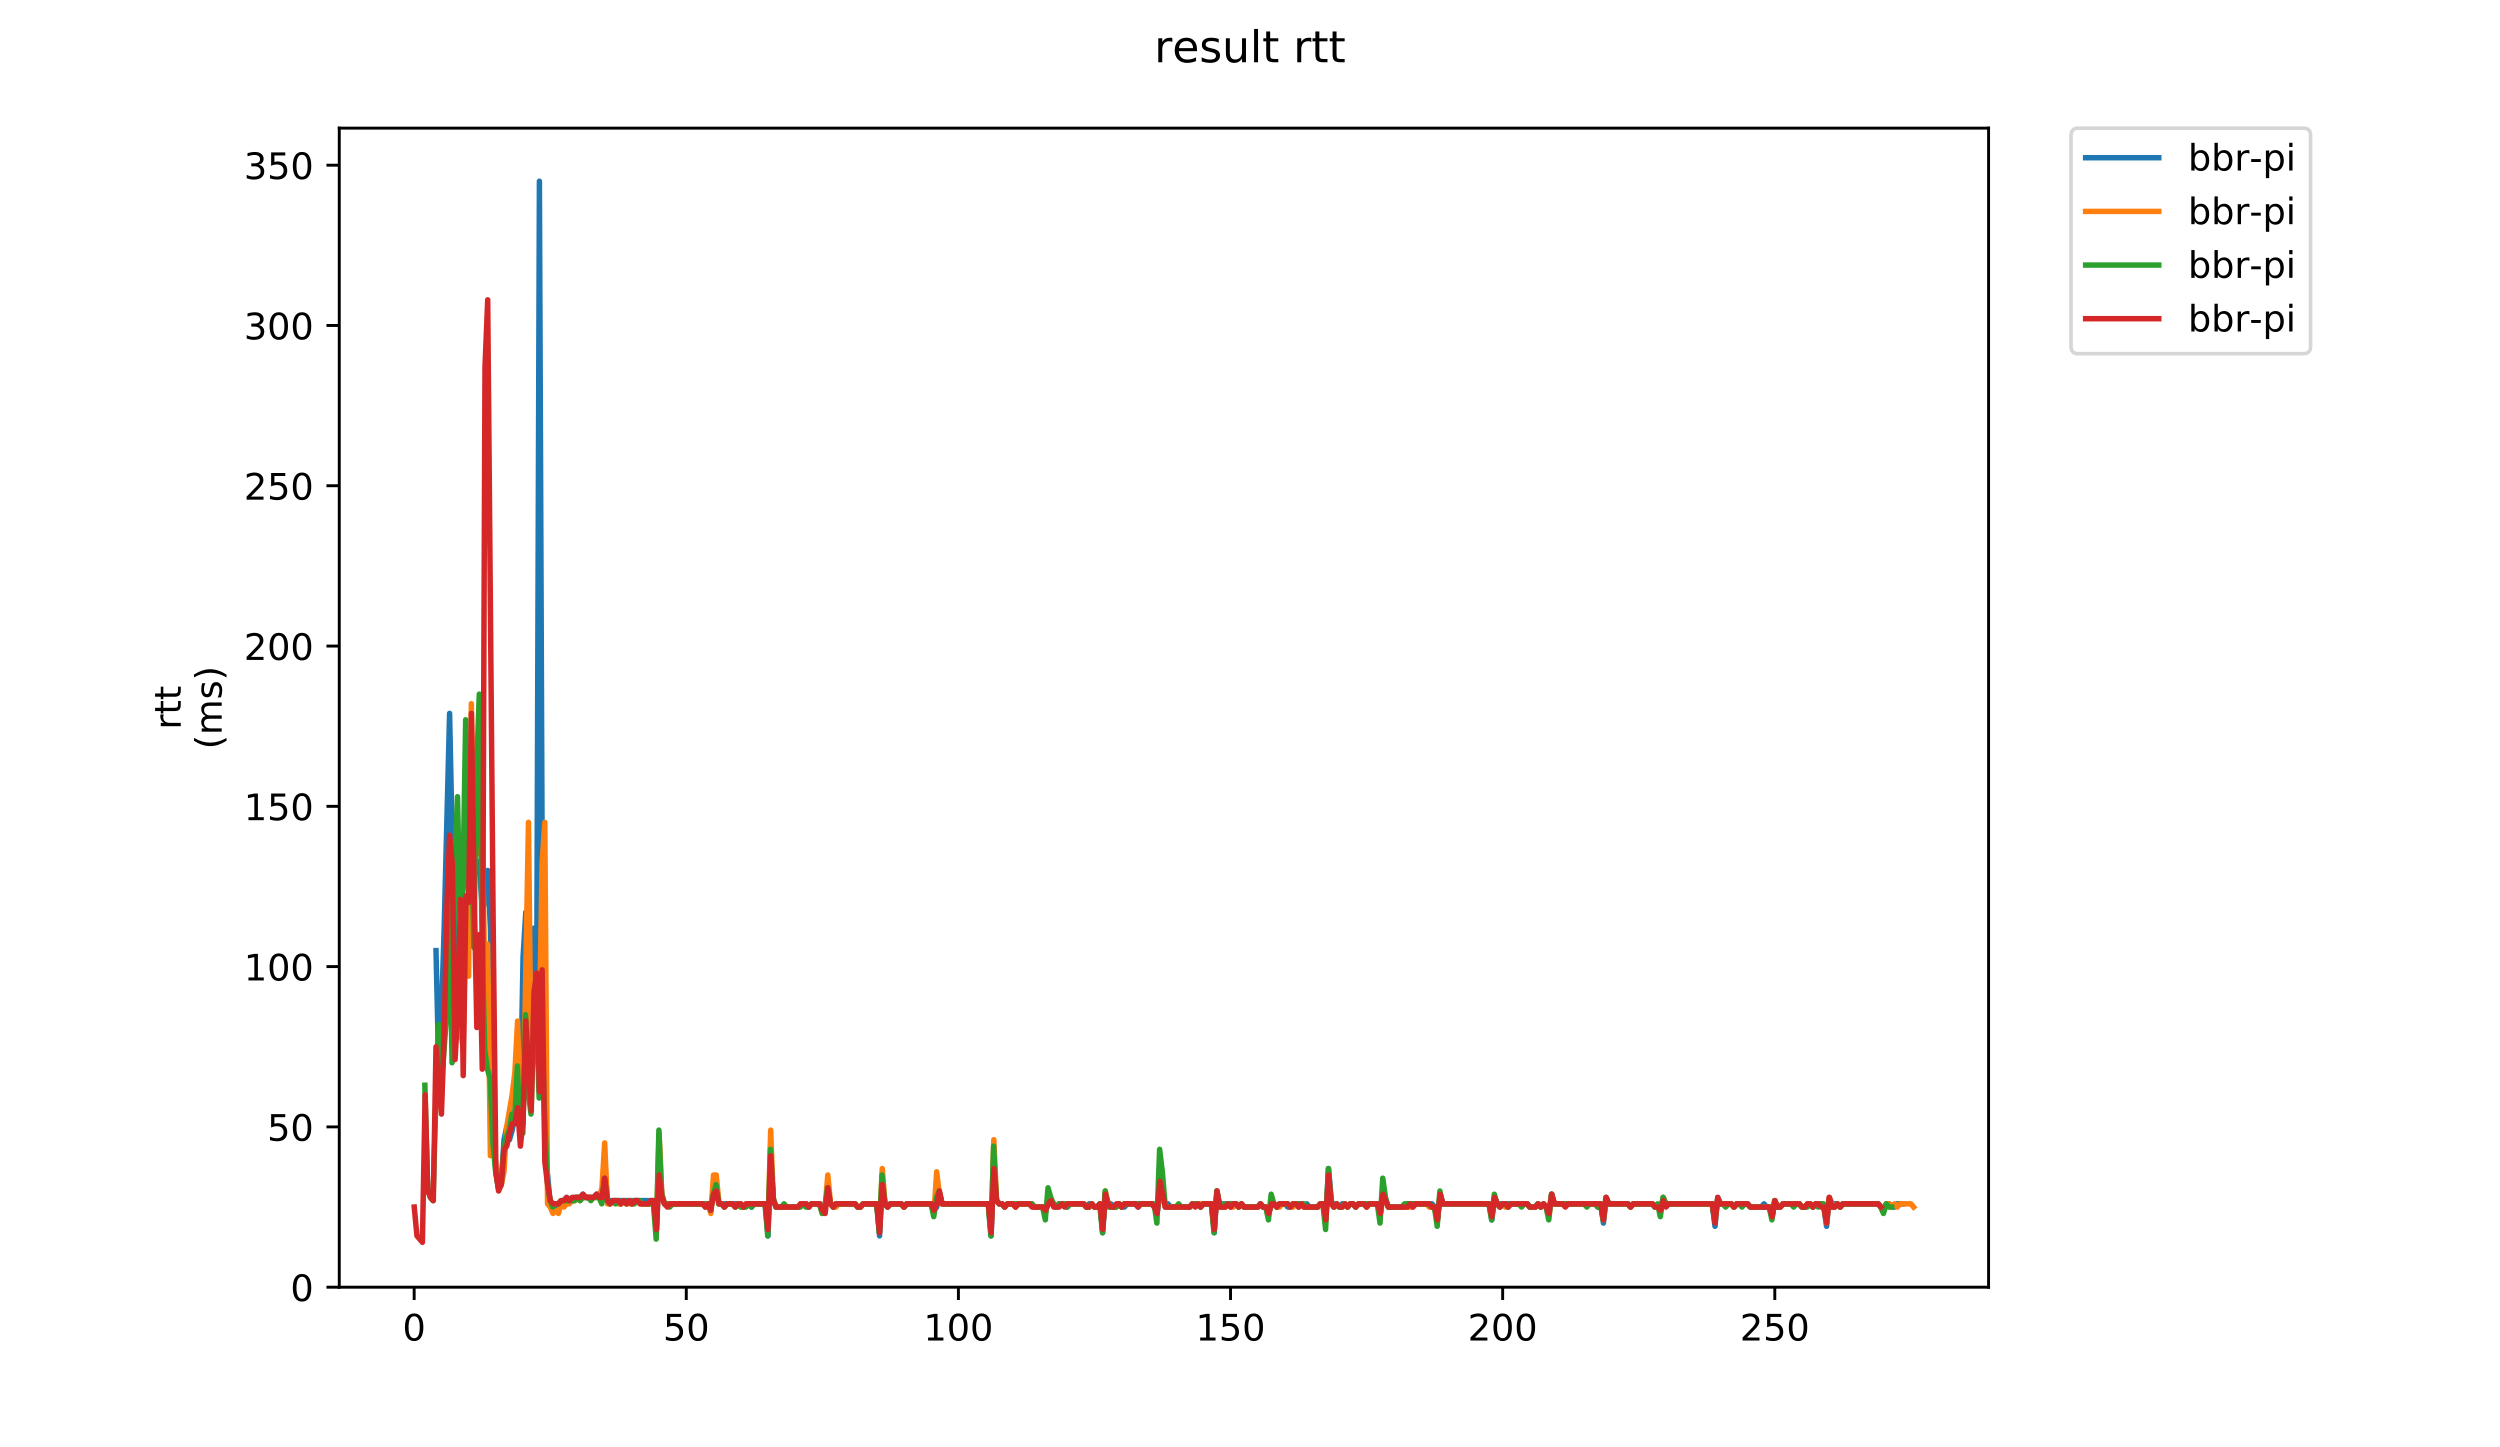 <?xml version="1.0" encoding="utf-8" standalone="no"?>
<!DOCTYPE svg PUBLIC "-//W3C//DTD SVG 1.1//EN"
  "http://www.w3.org/Graphics/SVG/1.1/DTD/svg11.dtd">
<!-- Created with matplotlib (https://matplotlib.org/) -->
<svg height="396pt" version="1.1" viewBox="0 0 684 396" width="684pt" xmlns="http://www.w3.org/2000/svg" xmlns:xlink="http://www.w3.org/1999/xlink">
 <defs>
  <style type="text/css">
*{stroke-linecap:butt;stroke-linejoin:round;}
  </style>
 </defs>
 <g id="figure_1">
  <g id="patch_1">
   <path d="M 0 396 
L 684 396 
L 684 0 
L 0 0 
z
" style="fill:#ffffff;"/>
  </g>
  <g id="axes_1">
   <g id="patch_2">
    <path d="M 92.824 352.174 
L 544.074 352.174 
L 544.074 35.062 
L 92.824 35.062 
z
" style="fill:#ffffff;"/>
   </g>
   <g id="matplotlib.axis_1">
    <g id="xtick_1">
     <g id="line2d_1">
      <defs>
       <path d="M 0 0 
L 0 3.5 
" id="mb3c72d4bbe" style="stroke:#000000;stroke-width:0.8;"/>
      </defs>
      <g>
       <use style="stroke:#000000;stroke-width:0.8;" x="113.313" xlink:href="#mb3c72d4bbe" y="352.174"/>
      </g>
     </g>
     <g id="text_1">
      <!-- 0 -->
      <defs>
       <path d="M 31.781 66.406 
Q 24.172 66.406 20.328 58.906 
Q 16.5 51.422 16.5 36.375 
Q 16.5 21.391 20.328 13.891 
Q 24.172 6.391 31.781 6.391 
Q 39.453 6.391 43.281 13.891 
Q 47.125 21.391 47.125 36.375 
Q 47.125 51.422 43.281 58.906 
Q 39.453 66.406 31.781 66.406 
z
M 31.781 74.219 
Q 44.047 74.219 50.516 64.516 
Q 56.984 54.828 56.984 36.375 
Q 56.984 17.969 50.516 8.266 
Q 44.047 -1.422 31.781 -1.422 
Q 19.531 -1.422 13.062 8.266 
Q 6.594 17.969 6.594 36.375 
Q 6.594 54.828 13.062 64.516 
Q 19.531 74.219 31.781 74.219 
z
" id="DejaVuSans-48"/>
      </defs>
      <g transform="translate(110.132 366.773)scale(0.1 -0.1)">
       <use xlink:href="#DejaVuSans-48"/>
      </g>
     </g>
    </g>
    <g id="xtick_2">
     <g id="line2d_2">
      <g>
       <use style="stroke:#000000;stroke-width:0.8;" x="187.767" xlink:href="#mb3c72d4bbe" y="352.174"/>
      </g>
     </g>
     <g id="text_2">
      <!-- 50 -->
      <defs>
       <path d="M 10.797 72.906 
L 49.516 72.906 
L 49.516 64.594 
L 19.828 64.594 
L 19.828 46.734 
Q 21.969 47.469 24.109 47.828 
Q 26.266 48.188 28.422 48.188 
Q 40.625 48.188 47.75 41.5 
Q 54.891 34.812 54.891 23.391 
Q 54.891 11.625 47.562 5.094 
Q 40.234 -1.422 26.906 -1.422 
Q 22.312 -1.422 17.547 -0.641 
Q 12.797 0.141 7.719 1.703 
L 7.719 11.625 
Q 12.109 9.234 16.797 8.062 
Q 21.484 6.891 26.703 6.891 
Q 35.156 6.891 40.078 11.328 
Q 45.016 15.766 45.016 23.391 
Q 45.016 31 40.078 35.438 
Q 35.156 39.891 26.703 39.891 
Q 22.75 39.891 18.812 39.016 
Q 14.891 38.141 10.797 36.281 
z
" id="DejaVuSans-53"/>
      </defs>
      <g transform="translate(181.405 366.773)scale(0.1 -0.1)">
       <use xlink:href="#DejaVuSans-53"/>
       <use x="63.623" xlink:href="#DejaVuSans-48"/>
      </g>
     </g>
    </g>
    <g id="xtick_3">
     <g id="line2d_3">
      <g>
       <use style="stroke:#000000;stroke-width:0.8;" x="262.221" xlink:href="#mb3c72d4bbe" y="352.174"/>
      </g>
     </g>
     <g id="text_3">
      <!-- 100 -->
      <defs>
       <path d="M 12.406 8.297 
L 28.516 8.297 
L 28.516 63.922 
L 10.984 60.406 
L 10.984 69.391 
L 28.422 72.906 
L 38.281 72.906 
L 38.281 8.297 
L 54.391 8.297 
L 54.391 0 
L 12.406 0 
z
" id="DejaVuSans-49"/>
      </defs>
      <g transform="translate(252.677 366.773)scale(0.1 -0.1)">
       <use xlink:href="#DejaVuSans-49"/>
       <use x="63.623" xlink:href="#DejaVuSans-48"/>
       <use x="127.246" xlink:href="#DejaVuSans-48"/>
      </g>
     </g>
    </g>
    <g id="xtick_4">
     <g id="line2d_4">
      <g>
       <use style="stroke:#000000;stroke-width:0.8;" x="336.675" xlink:href="#mb3c72d4bbe" y="352.174"/>
      </g>
     </g>
     <g id="text_4">
      <!-- 150 -->
      <g transform="translate(327.132 366.773)scale(0.1 -0.1)">
       <use xlink:href="#DejaVuSans-49"/>
       <use x="63.623" xlink:href="#DejaVuSans-53"/>
       <use x="127.246" xlink:href="#DejaVuSans-48"/>
      </g>
     </g>
    </g>
    <g id="xtick_5">
     <g id="line2d_5">
      <g>
       <use style="stroke:#000000;stroke-width:0.8;" x="411.129" xlink:href="#mb3c72d4bbe" y="352.174"/>
      </g>
     </g>
     <g id="text_5">
      <!-- 200 -->
      <defs>
       <path d="M 19.188 8.297 
L 53.609 8.297 
L 53.609 0 
L 7.328 0 
L 7.328 8.297 
Q 12.938 14.109 22.625 23.891 
Q 32.328 33.688 34.812 36.531 
Q 39.547 41.844 41.422 45.531 
Q 43.312 49.219 43.312 52.781 
Q 43.312 58.594 39.234 62.25 
Q 35.156 65.922 28.609 65.922 
Q 23.969 65.922 18.812 64.312 
Q 13.672 62.703 7.812 59.422 
L 7.812 69.391 
Q 13.766 71.781 18.938 73 
Q 24.125 74.219 28.422 74.219 
Q 39.75 74.219 46.484 68.547 
Q 53.219 62.891 53.219 53.422 
Q 53.219 48.922 51.531 44.891 
Q 49.859 40.875 45.406 35.406 
Q 44.188 33.984 37.641 27.219 
Q 31.109 20.453 19.188 8.297 
z
" id="DejaVuSans-50"/>
      </defs>
      <g transform="translate(401.586 366.773)scale(0.1 -0.1)">
       <use xlink:href="#DejaVuSans-50"/>
       <use x="63.623" xlink:href="#DejaVuSans-48"/>
       <use x="127.246" xlink:href="#DejaVuSans-48"/>
      </g>
     </g>
    </g>
    <g id="xtick_6">
     <g id="line2d_6">
      <g>
       <use style="stroke:#000000;stroke-width:0.8;" x="485.583" xlink:href="#mb3c72d4bbe" y="352.174"/>
      </g>
     </g>
     <g id="text_6">
      <!-- 250 -->
      <g transform="translate(476.04 366.773)scale(0.1 -0.1)">
       <use xlink:href="#DejaVuSans-50"/>
       <use x="63.623" xlink:href="#DejaVuSans-53"/>
       <use x="127.246" xlink:href="#DejaVuSans-48"/>
      </g>
     </g>
    </g>
   </g>
   <g id="matplotlib.axis_2">
    <g id="ytick_1">
     <g id="line2d_7">
      <defs>
       <path d="M 0 0 
L -3.5 0 
" id="mcce7bccc03" style="stroke:#000000;stroke-width:0.8;"/>
      </defs>
      <g>
       <use style="stroke:#000000;stroke-width:0.8;" x="92.824" xlink:href="#mcce7bccc03" y="352.174"/>
      </g>
     </g>
     <g id="text_7">
      <!-- 0 -->
      <g transform="translate(79.461 355.973)scale(0.1 -0.1)">
       <use xlink:href="#DejaVuSans-48"/>
      </g>
     </g>
    </g>
    <g id="ytick_2">
     <g id="line2d_8">
      <g>
       <use style="stroke:#000000;stroke-width:0.8;" x="92.824" xlink:href="#mcce7bccc03" y="308.32"/>
      </g>
     </g>
     <g id="text_8">
      <!-- 50 -->
      <g transform="translate(73.099 312.119)scale(0.1 -0.1)">
       <use xlink:href="#DejaVuSans-53"/>
       <use x="63.623" xlink:href="#DejaVuSans-48"/>
      </g>
     </g>
    </g>
    <g id="ytick_3">
     <g id="line2d_9">
      <g>
       <use style="stroke:#000000;stroke-width:0.8;" x="92.824" xlink:href="#mcce7bccc03" y="264.465"/>
      </g>
     </g>
     <g id="text_9">
      <!-- 100 -->
      <g transform="translate(66.736 268.264)scale(0.1 -0.1)">
       <use xlink:href="#DejaVuSans-49"/>
       <use x="63.623" xlink:href="#DejaVuSans-48"/>
       <use x="127.246" xlink:href="#DejaVuSans-48"/>
      </g>
     </g>
    </g>
    <g id="ytick_4">
     <g id="line2d_10">
      <g>
       <use style="stroke:#000000;stroke-width:0.8;" x="92.824" xlink:href="#mcce7bccc03" y="220.611"/>
      </g>
     </g>
     <g id="text_10">
      <!-- 150 -->
      <g transform="translate(66.736 224.41)scale(0.1 -0.1)">
       <use xlink:href="#DejaVuSans-49"/>
       <use x="63.623" xlink:href="#DejaVuSans-53"/>
       <use x="127.246" xlink:href="#DejaVuSans-48"/>
      </g>
     </g>
    </g>
    <g id="ytick_5">
     <g id="line2d_11">
      <g>
       <use style="stroke:#000000;stroke-width:0.8;" x="92.824" xlink:href="#mcce7bccc03" y="176.756"/>
      </g>
     </g>
     <g id="text_11">
      <!-- 200 -->
      <g transform="translate(66.736 180.556)scale(0.1 -0.1)">
       <use xlink:href="#DejaVuSans-50"/>
       <use x="63.623" xlink:href="#DejaVuSans-48"/>
       <use x="127.246" xlink:href="#DejaVuSans-48"/>
      </g>
     </g>
    </g>
    <g id="ytick_6">
     <g id="line2d_12">
      <g>
       <use style="stroke:#000000;stroke-width:0.8;" x="92.824" xlink:href="#mcce7bccc03" y="132.902"/>
      </g>
     </g>
     <g id="text_12">
      <!-- 250 -->
      <g transform="translate(66.736 136.701)scale(0.1 -0.1)">
       <use xlink:href="#DejaVuSans-50"/>
       <use x="63.623" xlink:href="#DejaVuSans-53"/>
       <use x="127.246" xlink:href="#DejaVuSans-48"/>
      </g>
     </g>
    </g>
    <g id="ytick_7">
     <g id="line2d_13">
      <g>
       <use style="stroke:#000000;stroke-width:0.8;" x="92.824" xlink:href="#mcce7bccc03" y="89.047"/>
      </g>
     </g>
     <g id="text_13">
      <!-- 300 -->
      <defs>
       <path d="M 40.578 39.312 
Q 47.656 37.797 51.625 33 
Q 55.609 28.219 55.609 21.188 
Q 55.609 10.406 48.188 4.484 
Q 40.766 -1.422 27.094 -1.422 
Q 22.516 -1.422 17.656 -0.516 
Q 12.797 0.391 7.625 2.203 
L 7.625 11.719 
Q 11.719 9.328 16.594 8.109 
Q 21.484 6.891 26.812 6.891 
Q 36.078 6.891 40.938 10.547 
Q 45.797 14.203 45.797 21.188 
Q 45.797 27.641 41.281 31.266 
Q 36.766 34.906 28.719 34.906 
L 20.219 34.906 
L 20.219 43.016 
L 29.109 43.016 
Q 36.375 43.016 40.234 45.922 
Q 44.094 48.828 44.094 54.297 
Q 44.094 59.906 40.109 62.906 
Q 36.141 65.922 28.719 65.922 
Q 24.656 65.922 20.016 65.031 
Q 15.375 64.156 9.812 62.312 
L 9.812 71.094 
Q 15.438 72.656 20.344 73.438 
Q 25.25 74.219 29.594 74.219 
Q 40.828 74.219 47.359 69.109 
Q 53.906 64.016 53.906 55.328 
Q 53.906 49.266 50.438 45.094 
Q 46.969 40.922 40.578 39.312 
z
" id="DejaVuSans-51"/>
      </defs>
      <g transform="translate(66.736 92.847)scale(0.1 -0.1)">
       <use xlink:href="#DejaVuSans-51"/>
       <use x="63.623" xlink:href="#DejaVuSans-48"/>
       <use x="127.246" xlink:href="#DejaVuSans-48"/>
      </g>
     </g>
    </g>
    <g id="ytick_8">
     <g id="line2d_14">
      <g>
       <use style="stroke:#000000;stroke-width:0.8;" x="92.824" xlink:href="#mcce7bccc03" y="45.193"/>
      </g>
     </g>
     <g id="text_14">
      <!-- 350 -->
      <g transform="translate(66.736 48.992)scale(0.1 -0.1)">
       <use xlink:href="#DejaVuSans-51"/>
       <use x="63.623" xlink:href="#DejaVuSans-53"/>
       <use x="127.246" xlink:href="#DejaVuSans-48"/>
      </g>
     </g>
    </g>
    <g id="text_15">
     <!-- rtt -->
     <defs>
      <path d="M 41.109 46.297 
Q 39.594 47.172 37.812 47.578 
Q 36.031 48 33.891 48 
Q 26.266 48 22.188 43.047 
Q 18.109 38.094 18.109 28.812 
L 18.109 0 
L 9.078 0 
L 9.078 54.688 
L 18.109 54.688 
L 18.109 46.188 
Q 20.953 51.172 25.484 53.578 
Q 30.031 56 36.531 56 
Q 37.453 56 38.578 55.875 
Q 39.703 55.766 41.062 55.516 
z
" id="DejaVuSans-114"/>
      <path d="M 18.312 70.219 
L 18.312 54.688 
L 36.812 54.688 
L 36.812 47.703 
L 18.312 47.703 
L 18.312 18.016 
Q 18.312 11.328 20.141 9.422 
Q 21.969 7.516 27.594 7.516 
L 36.812 7.516 
L 36.812 0 
L 27.594 0 
Q 17.188 0 13.234 3.875 
Q 9.281 7.766 9.281 18.016 
L 9.281 47.703 
L 2.688 47.703 
L 2.688 54.688 
L 9.281 54.688 
L 9.281 70.219 
z
" id="DejaVuSans-116"/>
     </defs>
     <g transform="translate(49.459 199.594)rotate(-90)scale(0.1 -0.1)">
      <use xlink:href="#DejaVuSans-114"/>
      <use x="41.113" xlink:href="#DejaVuSans-116"/>
      <use x="80.322" xlink:href="#DejaVuSans-116"/>
     </g>
     <!-- (ms) -->
     <defs>
      <path d="M 31 75.875 
Q 24.469 64.656 21.281 53.656 
Q 18.109 42.672 18.109 31.391 
Q 18.109 20.125 21.312 9.062 
Q 24.516 -2 31 -13.188 
L 23.188 -13.188 
Q 15.875 -1.703 12.234 9.375 
Q 8.594 20.453 8.594 31.391 
Q 8.594 42.281 12.203 53.312 
Q 15.828 64.359 23.188 75.875 
z
" id="DejaVuSans-40"/>
      <path d="M 52 44.188 
Q 55.375 50.25 60.062 53.125 
Q 64.75 56 71.094 56 
Q 79.641 56 84.281 50.016 
Q 88.922 44.047 88.922 33.016 
L 88.922 0 
L 79.891 0 
L 79.891 32.719 
Q 79.891 40.578 77.094 44.375 
Q 74.312 48.188 68.609 48.188 
Q 61.625 48.188 57.562 43.547 
Q 53.516 38.922 53.516 30.906 
L 53.516 0 
L 44.484 0 
L 44.484 32.719 
Q 44.484 40.625 41.703 44.406 
Q 38.922 48.188 33.109 48.188 
Q 26.219 48.188 22.156 43.531 
Q 18.109 38.875 18.109 30.906 
L 18.109 0 
L 9.078 0 
L 9.078 54.688 
L 18.109 54.688 
L 18.109 46.188 
Q 21.188 51.219 25.484 53.609 
Q 29.781 56 35.688 56 
Q 41.656 56 45.828 52.969 
Q 50 49.953 52 44.188 
z
" id="DejaVuSans-109"/>
      <path d="M 44.281 53.078 
L 44.281 44.578 
Q 40.484 46.531 36.375 47.5 
Q 32.281 48.484 27.875 48.484 
Q 21.188 48.484 17.844 46.438 
Q 14.5 44.391 14.5 40.281 
Q 14.5 37.156 16.891 35.375 
Q 19.281 33.594 26.516 31.984 
L 29.594 31.297 
Q 39.156 29.25 43.188 25.516 
Q 47.219 21.781 47.219 15.094 
Q 47.219 7.469 41.188 3.016 
Q 35.156 -1.422 24.609 -1.422 
Q 20.219 -1.422 15.453 -0.562 
Q 10.688 0.297 5.422 2 
L 5.422 11.281 
Q 10.406 8.688 15.234 7.391 
Q 20.062 6.109 24.812 6.109 
Q 31.156 6.109 34.562 8.281 
Q 37.984 10.453 37.984 14.406 
Q 37.984 18.062 35.516 20.016 
Q 33.062 21.969 24.703 23.781 
L 21.578 24.516 
Q 13.234 26.266 9.516 29.906 
Q 5.812 33.547 5.812 39.891 
Q 5.812 47.609 11.281 51.797 
Q 16.75 56 26.812 56 
Q 31.781 56 36.172 55.266 
Q 40.578 54.547 44.281 53.078 
z
" id="DejaVuSans-115"/>
      <path d="M 8.016 75.875 
L 15.828 75.875 
Q 23.141 64.359 26.781 53.312 
Q 30.422 42.281 30.422 31.391 
Q 30.422 20.453 26.781 9.375 
Q 23.141 -1.703 15.828 -13.188 
L 8.016 -13.188 
Q 14.5 -2 17.703 9.062 
Q 20.906 20.125 20.906 31.391 
Q 20.906 42.672 17.703 53.656 
Q 14.5 64.656 8.016 75.875 
z
" id="DejaVuSans-41"/>
     </defs>
     <g transform="translate(60.657 204.995)rotate(-90)scale(0.1 -0.1)">
      <use xlink:href="#DejaVuSans-40"/>
      <use x="39.014" xlink:href="#DejaVuSans-109"/>
      <use x="136.426" xlink:href="#DejaVuSans-115"/>
      <use x="188.525" xlink:href="#DejaVuSans-41"/>
     </g>
    </g>
   </g>
   <g id="line2d_15">
    <path clip-path="url(#pa34d117311)" d="M 119.287 260.08 
L 120.032 291.655 
L 120.776 277.622 
L 121.521 253.94 
L 123.01 195.175 
L 123.754 231.136 
L 124.499 259.203 
L 125.243 256.571 
L 126.733 276.744 
L 127.477 247.801 
L 128.222 258.326 
L 128.966 210.963 
L 129.711 239.907 
L 130.455 235.521 
L 131.2 237.275 
L 131.944 248.678 
L 132.689 246.923 
L 133.433 238.153 
L 134.178 253.94 
L 134.922 304.811 
L 135.667 320.599 
L 136.412 324.984 
L 137.156 324.107 
L 137.901 311.828 
L 138.645 308.32 
L 139.39 311.828 
L 140.134 309.197 
L 140.879 304.811 
L 141.623 289.024 
L 142.368 302.18 
L 143.112 261.834 
L 143.857 249.555 
L 144.602 285.515 
L 145.346 275.867 
L 146.091 253.94 
L 146.835 273.236 
L 147.58 49.578 
L 148.324 232.89 
L 149.069 316.214 
L 149.813 321.476 
L 150.558 329.37 
L 151.302 331.124 
L 152.047 330.247 
L 152.791 330.247 
L 155.025 327.616 
L 155.77 328.493 
L 156.514 328.493 
L 157.259 327.616 
L 158.748 327.616 
L 159.492 326.739 
L 160.237 327.616 
L 162.471 327.616 
L 163.215 326.739 
L 163.96 326.739 
L 164.704 328.493 
L 165.449 318.845 
L 166.193 328.493 
L 178.85 328.493 
L 179.595 336.387 
L 180.34 318.845 
L 181.084 326.739 
L 181.829 329.37 
L 192.252 329.37 
L 192.997 330.247 
L 193.741 329.37 
L 194.486 330.247 
L 195.23 325.861 
L 195.975 324.107 
L 196.719 329.37 
L 202.676 329.37 
L 203.42 330.247 
L 204.165 329.37 
L 204.909 329.37 
L 205.654 330.247 
L 206.398 329.37 
L 209.377 329.37 
L 210.121 338.141 
L 210.866 318.845 
L 211.61 328.493 
L 212.355 330.247 
L 218.311 330.247 
L 219.056 329.37 
L 220.545 329.37 
L 221.289 330.247 
L 222.034 329.37 
L 224.267 329.37 
L 225.012 330.247 
L 225.757 329.37 
L 226.501 325.861 
L 227.246 329.37 
L 227.99 330.247 
L 228.735 329.37 
L 233.946 329.37 
L 234.691 330.247 
L 235.436 330.247 
L 236.18 329.37 
L 239.903 329.37 
L 240.647 338.141 
L 241.392 322.353 
L 242.136 329.37 
L 242.881 330.247 
L 243.626 329.37 
L 246.604 329.37 
L 247.348 330.247 
L 248.093 329.37 
L 254.794 329.37 
L 255.538 331.124 
L 256.283 330.247 
L 257.027 326.739 
L 257.772 329.37 
L 270.429 329.37 
L 271.174 338.141 
L 271.918 317.091 
L 272.663 328.493 
L 273.407 329.37 
L 274.152 329.37 
L 274.896 330.247 
L 275.641 329.37 
L 277.13 329.37 
L 277.874 330.247 
L 278.619 329.37 
L 282.342 329.37 
L 283.086 330.247 
L 285.32 330.247 
L 286.064 331.124 
L 286.809 329.37 
L 287.553 328.493 
L 289.043 330.247 
L 289.787 329.37 
L 291.276 329.37 
L 292.021 330.247 
L 292.765 329.37 
L 296.488 329.37 
L 297.232 330.247 
L 297.977 329.37 
L 298.722 329.37 
L 299.466 330.247 
L 300.211 330.247 
L 300.955 329.37 
L 301.7 337.264 
L 302.444 326.739 
L 303.189 329.37 
L 303.933 329.37 
L 304.678 330.247 
L 305.422 330.247 
L 306.167 329.37 
L 306.911 330.247 
L 307.656 330.247 
L 308.401 329.37 
L 310.634 329.37 
L 311.379 330.247 
L 312.123 329.37 
L 315.101 329.37 
L 315.846 330.247 
L 316.591 332.001 
L 317.335 326.739 
L 318.08 325.861 
L 318.824 330.247 
L 319.569 329.37 
L 320.313 330.247 
L 325.525 330.247 
L 326.27 329.37 
L 327.759 329.37 
L 328.503 330.247 
L 329.248 329.37 
L 331.481 329.37 
L 332.226 337.264 
L 332.97 325.861 
L 333.715 330.247 
L 334.46 329.37 
L 335.204 330.247 
L 335.949 329.37 
L 336.693 330.247 
L 337.438 329.37 
L 338.182 329.37 
L 338.927 330.247 
L 339.671 329.37 
L 340.416 330.247 
L 344.139 330.247 
L 344.883 329.37 
L 345.628 330.247 
L 346.372 330.247 
L 347.117 332.001 
L 347.861 329.37 
L 348.606 329.37 
L 349.35 330.247 
L 350.095 329.37 
L 351.584 329.37 
L 352.329 330.247 
L 353.073 330.247 
L 353.818 329.37 
L 354.562 329.37 
L 355.307 330.247 
L 356.051 329.37 
L 356.796 330.247 
L 357.54 329.37 
L 358.285 330.247 
L 360.518 330.247 
L 361.263 329.37 
L 362.008 329.37 
L 362.752 332.878 
L 363.497 319.722 
L 364.241 328.493 
L 364.986 330.247 
L 365.73 329.37 
L 366.475 330.247 
L 367.219 329.37 
L 367.964 329.37 
L 368.708 330.247 
L 369.453 329.37 
L 370.197 329.37 
L 370.942 330.247 
L 371.687 329.37 
L 373.176 329.37 
L 373.92 330.247 
L 374.665 329.37 
L 376.898 329.37 
L 377.643 332.001 
L 378.387 326.739 
L 379.877 330.247 
L 384.344 330.247 
L 385.088 329.37 
L 391.789 329.37 
L 392.534 330.247 
L 393.278 333.755 
L 394.023 326.739 
L 394.767 329.37 
L 407.425 329.37 
L 408.169 333.755 
L 408.914 327.616 
L 409.658 329.37 
L 417.848 329.37 
L 418.593 330.247 
L 420.082 330.247 
L 420.826 329.37 
L 421.571 330.247 
L 422.315 329.37 
L 423.804 331.124 
L 424.549 326.739 
L 425.294 329.37 
L 436.462 329.37 
L 437.206 330.247 
L 437.951 329.37 
L 438.695 334.632 
L 439.44 327.616 
L 440.184 329.37 
L 445.396 329.37 
L 446.141 330.247 
L 446.885 329.37 
L 452.097 329.37 
L 452.842 330.247 
L 453.586 330.247 
L 454.331 331.124 
L 455.075 327.616 
L 455.82 329.37 
L 468.477 329.37 
L 469.221 335.509 
L 469.966 327.616 
L 470.711 329.37 
L 473.689 329.37 
L 474.433 330.247 
L 475.178 329.37 
L 478.156 329.37 
L 478.9 330.247 
L 481.879 330.247 
L 482.623 329.37 
L 483.368 330.247 
L 484.112 330.247 
L 484.857 332.878 
L 485.601 328.493 
L 486.346 330.247 
L 487.09 330.247 
L 487.835 329.37 
L 492.302 329.37 
L 493.047 330.247 
L 493.791 330.247 
L 494.536 329.37 
L 495.28 329.37 
L 496.025 330.247 
L 496.769 329.37 
L 498.259 329.37 
L 499.003 330.247 
L 499.748 335.509 
L 500.492 327.616 
L 501.237 329.37 
L 502.726 329.37 
L 503.47 330.247 
L 504.215 329.37 
L 513.894 329.37 
L 515.383 331.124 
L 516.128 329.37 
L 516.872 329.37 
L 517.617 330.247 
L 518.361 330.247 
L 519.106 329.37 
L 520.595 329.37 
L 520.595 329.37 
" style="fill:none;stroke:#1f77b4;stroke-linecap:square;stroke-width:1.5;"/>
   </g>
   <g id="line2d_16">
    <path clip-path="url(#pa34d117311)" d="M 122.255 278.499 
L 122.999 254.817 
L 123.744 275.867 
L 124.488 270.605 
L 125.233 268.851 
L 125.978 282.007 
L 126.722 286.392 
L 127.467 247.801 
L 128.211 267.096 
L 128.956 192.544 
L 129.7 229.382 
L 130.445 233.767 
L 131.189 230.259 
L 131.934 225.873 
L 132.678 269.728 
L 133.423 258.326 
L 134.168 316.214 
L 134.912 310.074 
L 135.657 318.845 
L 136.401 324.984 
L 137.146 324.107 
L 137.89 320.599 
L 138.635 308.32 
L 140.124 299.549 
L 140.868 293.409 
L 141.613 279.376 
L 142.357 304.811 
L 143.102 307.443 
L 144.591 224.996 
L 145.336 294.286 
L 146.08 274.113 
L 146.825 277.622 
L 147.569 282.007 
L 148.314 236.398 
L 149.058 224.996 
L 149.803 329.37 
L 150.547 330.247 
L 151.292 332.001 
L 152.037 331.124 
L 152.781 332.001 
L 153.526 329.37 
L 154.27 330.247 
L 155.015 329.37 
L 155.759 329.37 
L 156.504 328.493 
L 157.248 328.493 
L 157.993 327.616 
L 158.737 328.493 
L 159.482 327.616 
L 163.949 327.616 
L 164.694 324.984 
L 165.438 312.705 
L 166.183 329.37 
L 166.927 329.37 
L 167.672 328.493 
L 168.416 328.493 
L 169.161 329.37 
L 169.906 329.37 
L 170.65 328.493 
L 171.395 329.37 
L 172.884 329.37 
L 173.628 328.493 
L 174.373 328.493 
L 175.117 329.37 
L 178.84 329.37 
L 179.585 337.264 
L 180.329 310.074 
L 181.074 326.739 
L 181.818 329.37 
L 192.242 329.37 
L 192.986 330.247 
L 193.731 329.37 
L 194.475 332.001 
L 195.22 321.476 
L 195.964 321.476 
L 196.709 329.37 
L 197.454 329.37 
L 198.198 330.247 
L 198.943 329.37 
L 200.432 329.37 
L 201.176 330.247 
L 201.921 329.37 
L 202.665 329.37 
L 203.41 330.247 
L 204.154 329.37 
L 209.366 329.37 
L 210.111 336.387 
L 210.855 309.197 
L 211.6 328.493 
L 212.344 330.247 
L 218.301 330.247 
L 219.045 329.37 
L 220.534 329.37 
L 221.279 330.247 
L 222.023 329.37 
L 224.257 329.37 
L 225.002 332.001 
L 225.746 330.247 
L 226.491 321.476 
L 227.235 329.37 
L 227.98 330.247 
L 228.724 330.247 
L 229.469 329.37 
L 233.936 329.37 
L 234.681 330.247 
L 235.425 330.247 
L 236.17 329.37 
L 239.892 329.37 
L 240.637 336.387 
L 241.381 319.722 
L 242.126 329.37 
L 242.871 330.247 
L 243.615 329.37 
L 246.593 329.37 
L 247.338 330.247 
L 248.082 329.37 
L 254.783 329.37 
L 255.528 332.001 
L 256.272 320.599 
L 257.017 326.739 
L 257.761 329.37 
L 270.419 329.37 
L 271.163 337.264 
L 271.908 311.828 
L 272.652 328.493 
L 273.397 329.37 
L 274.141 329.37 
L 274.886 330.247 
L 275.63 329.37 
L 277.119 329.37 
L 277.864 330.247 
L 278.609 329.37 
L 282.331 329.37 
L 283.076 330.247 
L 285.309 330.247 
L 286.054 331.124 
L 286.798 328.493 
L 287.543 328.493 
L 289.032 330.247 
L 289.777 329.37 
L 296.477 329.37 
L 297.222 330.247 
L 297.967 330.247 
L 298.711 329.37 
L 299.456 330.247 
L 300.2 330.247 
L 300.945 329.37 
L 301.689 336.387 
L 302.434 325.861 
L 303.178 329.37 
L 303.923 330.247 
L 305.412 330.247 
L 306.157 329.37 
L 306.901 330.247 
L 307.646 329.37 
L 315.091 329.37 
L 316.58 331.124 
L 317.325 324.984 
L 318.069 325.861 
L 318.814 330.247 
L 325.515 330.247 
L 326.259 329.37 
L 331.471 329.37 
L 332.215 336.387 
L 332.96 325.861 
L 333.705 330.247 
L 335.194 330.247 
L 335.938 329.37 
L 336.683 330.247 
L 337.427 330.247 
L 338.172 329.37 
L 338.916 330.247 
L 339.661 329.37 
L 340.405 330.247 
L 344.128 330.247 
L 344.873 329.37 
L 345.617 330.247 
L 346.362 330.247 
L 347.106 332.001 
L 347.851 329.37 
L 348.595 329.37 
L 349.34 330.247 
L 350.084 330.247 
L 350.829 329.37 
L 352.318 329.37 
L 353.063 330.247 
L 353.807 330.247 
L 354.552 329.37 
L 355.296 330.247 
L 356.041 329.37 
L 356.785 330.247 
L 360.508 330.247 
L 361.253 329.37 
L 361.997 329.37 
L 362.742 333.755 
L 363.486 321.476 
L 364.231 329.37 
L 364.975 330.247 
L 365.72 329.37 
L 366.464 330.247 
L 367.209 330.247 
L 367.953 329.37 
L 368.698 330.247 
L 369.443 329.37 
L 370.187 329.37 
L 370.932 330.247 
L 371.676 329.37 
L 373.165 329.37 
L 373.91 330.247 
L 374.654 329.37 
L 376.888 329.37 
L 377.632 332.001 
L 378.377 327.616 
L 379.122 328.493 
L 379.866 330.247 
L 386.567 330.247 
L 387.312 329.37 
L 390.29 329.37 
L 391.034 330.247 
L 392.523 330.247 
L 393.268 333.755 
L 394.012 326.739 
L 394.757 329.37 
L 407.414 329.37 
L 408.159 332.878 
L 408.903 327.616 
L 409.648 329.37 
L 410.392 330.247 
L 411.137 329.37 
L 411.881 330.247 
L 412.626 330.247 
L 413.37 329.37 
L 417.838 329.37 
L 418.582 330.247 
L 420.071 330.247 
L 420.816 329.37 
L 421.56 330.247 
L 422.305 329.37 
L 423.049 330.247 
L 423.794 332.878 
L 424.539 326.739 
L 425.283 329.37 
L 437.94 329.37 
L 438.685 333.755 
L 439.429 328.493 
L 440.174 329.37 
L 445.386 329.37 
L 446.13 330.247 
L 446.875 329.37 
L 452.087 329.37 
L 452.831 330.247 
L 453.576 330.247 
L 454.32 331.124 
L 455.065 327.616 
L 455.809 329.37 
L 468.466 329.37 
L 469.211 333.755 
L 469.956 328.493 
L 470.7 329.37 
L 473.678 329.37 
L 474.423 330.247 
L 475.167 329.37 
L 478.146 329.37 
L 478.89 330.247 
L 484.102 330.247 
L 484.846 332.001 
L 485.591 328.493 
L 486.335 330.247 
L 487.08 330.247 
L 487.825 329.37 
L 492.292 329.37 
L 493.036 330.247 
L 493.781 330.247 
L 494.525 329.37 
L 495.27 329.37 
L 496.015 330.247 
L 496.759 329.37 
L 498.248 329.37 
L 498.993 330.247 
L 499.737 334.632 
L 500.482 327.616 
L 501.226 329.37 
L 501.971 330.247 
L 502.715 329.37 
L 503.46 330.247 
L 504.204 329.37 
L 513.884 329.37 
L 515.373 331.124 
L 516.117 329.37 
L 516.862 329.37 
L 517.606 330.247 
L 518.351 329.37 
L 519.095 330.247 
L 519.84 329.37 
L 522.818 329.37 
L 523.563 330.247 
L 523.563 330.247 
" style="fill:none;stroke:#ff7f0e;stroke-linecap:square;stroke-width:1.5;"/>
   </g>
   <g id="line2d_17">
    <path clip-path="url(#pa34d117311)" d="M 116.24 296.918 
L 116.985 324.984 
L 117.73 327.616 
L 118.474 328.493 
L 119.219 302.18 
L 119.963 280.253 
L 120.708 297.795 
L 122.197 277.622 
L 122.941 245.169 
L 123.686 290.778 
L 124.43 235.521 
L 125.175 217.979 
L 125.92 254.817 
L 126.664 241.661 
L 127.409 196.929 
L 128.153 246.046 
L 128.898 218.857 
L 129.642 259.203 
L 130.387 210.963 
L 131.131 189.913 
L 131.876 256.571 
L 132.62 287.27 
L 133.365 292.532 
L 134.109 295.163 
L 134.854 312.705 
L 135.599 320.599 
L 136.343 324.984 
L 137.088 324.107 
L 137.832 314.459 
L 138.577 310.951 
L 139.321 309.197 
L 140.066 304.811 
L 140.81 306.566 
L 141.555 291.655 
L 142.299 310.074 
L 143.044 310.074 
L 143.788 277.622 
L 144.533 298.672 
L 145.278 304.811 
L 146.022 279.376 
L 146.767 278.499 
L 147.511 300.426 
L 148.256 282.007 
L 149 304.811 
L 149.745 323.23 
L 150.489 328.493 
L 151.234 330.247 
L 151.978 329.37 
L 152.723 329.37 
L 153.468 328.493 
L 157.19 328.493 
L 157.935 327.616 
L 158.679 328.493 
L 159.424 327.616 
L 160.913 327.616 
L 161.657 328.493 
L 162.402 327.616 
L 163.891 327.616 
L 164.636 329.37 
L 165.38 322.353 
L 166.125 328.493 
L 166.869 329.37 
L 167.614 328.493 
L 168.358 329.37 
L 169.103 328.493 
L 169.847 329.37 
L 170.592 328.493 
L 171.337 329.37 
L 172.081 328.493 
L 172.826 329.37 
L 173.57 329.37 
L 174.315 328.493 
L 175.059 328.493 
L 175.804 329.37 
L 178.782 329.37 
L 179.526 339.018 
L 180.271 309.197 
L 181.016 326.739 
L 181.76 329.37 
L 182.505 329.37 
L 183.249 330.247 
L 183.994 329.37 
L 193.673 329.37 
L 194.417 331.124 
L 195.162 326.739 
L 195.906 324.107 
L 196.651 329.37 
L 197.395 329.37 
L 198.14 330.247 
L 198.885 329.37 
L 200.374 329.37 
L 201.118 330.247 
L 201.863 329.37 
L 202.607 330.247 
L 204.096 330.247 
L 204.841 329.37 
L 205.585 330.247 
L 206.33 329.37 
L 209.308 329.37 
L 210.053 338.141 
L 210.797 314.459 
L 211.542 327.616 
L 212.286 330.247 
L 213.775 330.247 
L 214.52 329.37 
L 215.264 330.247 
L 218.987 330.247 
L 219.732 329.37 
L 220.476 330.247 
L 221.221 330.247 
L 221.965 329.37 
L 224.199 329.37 
L 224.943 332.001 
L 225.688 330.247 
L 226.433 324.984 
L 227.177 329.37 
L 227.922 330.247 
L 228.666 329.37 
L 233.878 329.37 
L 234.623 330.247 
L 235.367 330.247 
L 236.112 329.37 
L 239.834 329.37 
L 240.579 337.264 
L 241.323 321.476 
L 242.068 329.37 
L 242.812 330.247 
L 243.557 329.37 
L 246.535 329.37 
L 247.28 330.247 
L 248.024 329.37 
L 254.725 329.37 
L 255.47 332.878 
L 256.214 327.616 
L 256.959 325.861 
L 257.703 329.37 
L 270.36 329.37 
L 271.105 338.141 
L 271.85 313.582 
L 272.594 328.493 
L 273.339 329.37 
L 274.083 329.37 
L 274.828 330.247 
L 275.572 329.37 
L 282.273 329.37 
L 283.018 330.247 
L 285.251 330.247 
L 285.996 333.755 
L 286.74 324.984 
L 287.485 327.616 
L 288.229 329.37 
L 288.974 330.247 
L 289.719 329.37 
L 291.208 329.37 
L 291.952 330.247 
L 292.697 329.37 
L 296.419 329.37 
L 297.164 330.247 
L 297.909 330.247 
L 298.653 329.37 
L 299.398 330.247 
L 300.142 330.247 
L 300.887 329.37 
L 301.631 337.264 
L 302.376 325.861 
L 303.12 330.247 
L 305.354 330.247 
L 306.098 329.37 
L 306.843 330.247 
L 307.588 329.37 
L 315.777 329.37 
L 316.522 334.632 
L 317.267 314.459 
L 318.011 320.599 
L 318.756 329.37 
L 319.5 330.247 
L 321.734 330.247 
L 322.478 329.37 
L 323.223 330.247 
L 325.457 330.247 
L 326.201 329.37 
L 327.69 329.37 
L 328.435 330.247 
L 329.179 329.37 
L 331.413 329.37 
L 332.157 337.264 
L 332.902 325.861 
L 333.646 329.37 
L 334.391 330.247 
L 335.136 329.37 
L 338.114 329.37 
L 338.858 330.247 
L 339.603 329.37 
L 340.347 330.247 
L 344.07 330.247 
L 344.815 329.37 
L 345.559 330.247 
L 346.304 330.247 
L 347.048 333.755 
L 347.793 326.739 
L 348.537 329.37 
L 349.282 330.247 
L 350.026 329.37 
L 352.26 329.37 
L 353.005 330.247 
L 353.749 329.37 
L 356.727 329.37 
L 357.472 330.247 
L 360.45 330.247 
L 361.195 329.37 
L 361.939 329.37 
L 362.684 336.387 
L 363.428 319.722 
L 364.173 328.493 
L 364.917 330.247 
L 365.662 329.37 
L 366.406 330.247 
L 367.151 330.247 
L 367.895 329.37 
L 368.64 330.247 
L 369.384 329.37 
L 370.129 329.37 
L 370.874 330.247 
L 371.618 329.37 
L 376.83 329.37 
L 377.574 334.632 
L 378.319 322.353 
L 379.063 327.616 
L 379.808 330.247 
L 383.531 330.247 
L 384.275 329.37 
L 390.976 329.37 
L 391.721 330.247 
L 392.465 330.247 
L 393.21 335.509 
L 393.954 325.861 
L 394.699 329.37 
L 407.356 329.37 
L 408.101 333.755 
L 408.845 326.739 
L 409.59 329.37 
L 410.334 330.247 
L 411.079 329.37 
L 411.823 329.37 
L 412.568 330.247 
L 413.312 329.37 
L 415.546 329.37 
L 416.291 330.247 
L 417.035 329.37 
L 417.78 329.37 
L 418.524 330.247 
L 420.013 330.247 
L 420.758 329.37 
L 421.502 330.247 
L 422.247 329.37 
L 422.991 330.247 
L 423.736 333.755 
L 424.48 326.739 
L 425.225 329.37 
L 433.415 329.37 
L 434.16 330.247 
L 434.904 329.37 
L 436.393 329.37 
L 437.138 330.247 
L 437.882 329.37 
L 438.627 333.755 
L 439.371 327.616 
L 440.116 329.37 
L 445.328 329.37 
L 446.072 330.247 
L 446.817 329.37 
L 452.029 329.37 
L 452.773 330.247 
L 453.518 329.37 
L 454.262 332.878 
L 455.007 327.616 
L 455.751 329.37 
L 468.408 329.37 
L 469.153 333.755 
L 469.898 328.493 
L 470.642 329.37 
L 471.387 329.37 
L 472.131 330.247 
L 472.876 329.37 
L 473.62 329.37 
L 474.365 330.247 
L 475.109 329.37 
L 475.854 329.37 
L 476.598 330.247 
L 477.343 329.37 
L 478.087 329.37 
L 478.832 330.247 
L 484.044 330.247 
L 484.788 333.755 
L 485.533 328.493 
L 486.277 330.247 
L 487.022 330.247 
L 487.766 329.37 
L 490 329.37 
L 490.745 330.247 
L 491.489 329.37 
L 492.234 329.37 
L 492.978 330.247 
L 494.467 330.247 
L 495.212 329.37 
L 495.956 330.247 
L 496.701 329.37 
L 497.446 330.247 
L 498.19 329.37 
L 498.935 329.37 
L 499.679 333.755 
L 500.424 328.493 
L 501.168 330.247 
L 501.913 330.247 
L 502.657 329.37 
L 503.402 330.247 
L 504.146 329.37 
L 513.825 329.37 
L 514.57 330.247 
L 515.315 332.001 
L 516.059 329.37 
L 516.804 330.247 
L 517.548 330.247 
L 517.548 330.247 
" style="fill:none;stroke:#2ca02c;stroke-linecap:square;stroke-width:1.5;"/>
   </g>
   <g id="line2d_18">
    <path clip-path="url(#pa34d117311)" d="M 113.335 330.247 
L 114.08 338.141 
L 115.569 339.895 
L 116.313 299.549 
L 117.058 325.861 
L 117.803 327.616 
L 118.547 328.493 
L 119.292 286.392 
L 120.036 296.918 
L 120.781 304.811 
L 121.525 282.884 
L 122.27 247.801 
L 123.014 228.505 
L 123.759 236.398 
L 124.503 289.901 
L 125.248 276.744 
L 125.992 246.046 
L 126.737 294.286 
L 127.482 245.169 
L 128.226 246.923 
L 128.971 195.175 
L 129.715 243.415 
L 130.46 281.13 
L 131.204 255.694 
L 131.949 292.532 
L 132.693 100.45 
L 133.438 82.031 
L 134.927 252.186 
L 135.672 320.599 
L 136.416 325.861 
L 137.161 324.107 
L 137.905 314.459 
L 138.65 313.582 
L 139.394 310.074 
L 140.139 307.443 
L 140.883 307.443 
L 141.628 303.057 
L 142.372 313.582 
L 143.117 306.566 
L 143.861 279.376 
L 145.351 303.934 
L 146.095 271.482 
L 146.84 266.219 
L 147.584 298.672 
L 148.329 265.342 
L 149.073 317.968 
L 149.818 324.107 
L 150.562 328.493 
L 151.307 329.37 
L 152.796 329.37 
L 153.54 328.493 
L 154.285 328.493 
L 155.03 327.616 
L 155.774 328.493 
L 156.519 327.616 
L 158.752 327.616 
L 159.497 326.739 
L 160.241 327.616 
L 162.475 327.616 
L 163.22 326.739 
L 163.964 327.616 
L 164.709 327.616 
L 165.453 322.353 
L 166.198 328.493 
L 166.942 329.37 
L 167.687 328.493 
L 169.176 328.493 
L 169.92 329.37 
L 170.665 328.493 
L 171.409 329.37 
L 172.154 328.493 
L 172.899 329.37 
L 173.643 328.493 
L 174.388 328.493 
L 175.132 329.37 
L 177.366 329.37 
L 178.11 328.493 
L 178.855 328.493 
L 179.599 336.387 
L 180.344 321.476 
L 181.089 327.616 
L 181.833 329.37 
L 182.578 330.247 
L 183.322 329.37 
L 192.257 329.37 
L 193.001 330.247 
L 193.746 329.37 
L 194.49 331.124 
L 195.235 326.739 
L 195.979 325.861 
L 196.724 329.37 
L 197.468 329.37 
L 198.213 330.247 
L 198.958 329.37 
L 200.447 329.37 
L 201.191 330.247 
L 201.936 329.37 
L 202.68 329.37 
L 203.425 330.247 
L 204.169 329.37 
L 209.381 329.37 
L 210.126 336.387 
L 210.87 316.214 
L 211.615 328.493 
L 212.359 330.247 
L 218.316 330.247 
L 219.06 329.37 
L 220.549 329.37 
L 221.294 330.247 
L 222.038 329.37 
L 224.272 329.37 
L 225.016 331.124 
L 225.761 332.001 
L 226.506 324.984 
L 227.25 329.37 
L 227.995 330.247 
L 228.739 329.37 
L 233.951 329.37 
L 234.695 330.247 
L 235.44 330.247 
L 236.185 329.37 
L 239.907 329.37 
L 240.652 337.264 
L 241.396 324.107 
L 242.141 329.37 
L 242.885 330.247 
L 243.63 329.37 
L 246.608 329.37 
L 247.353 330.247 
L 248.097 329.37 
L 254.798 329.37 
L 255.543 331.124 
L 256.287 329.37 
L 257.032 325.861 
L 257.776 329.37 
L 270.433 329.37 
L 271.178 337.264 
L 271.923 319.722 
L 272.667 328.493 
L 273.412 329.37 
L 274.156 329.37 
L 274.901 330.247 
L 275.645 329.37 
L 277.134 329.37 
L 277.879 330.247 
L 278.623 329.37 
L 281.602 329.37 
L 282.346 330.247 
L 285.324 330.247 
L 286.069 331.124 
L 286.813 329.37 
L 287.558 328.493 
L 288.302 330.247 
L 289.792 330.247 
L 290.536 329.37 
L 291.281 330.247 
L 292.025 329.37 
L 296.492 329.37 
L 297.237 330.247 
L 297.981 330.247 
L 298.726 329.37 
L 299.471 330.247 
L 300.215 330.247 
L 300.96 329.37 
L 301.704 336.387 
L 302.449 326.739 
L 303.193 329.37 
L 303.938 330.247 
L 304.682 330.247 
L 305.427 329.37 
L 306.171 329.37 
L 306.916 330.247 
L 307.661 329.37 
L 310.639 329.37 
L 311.383 330.247 
L 312.128 329.37 
L 315.106 329.37 
L 315.85 330.247 
L 316.595 332.001 
L 317.34 323.23 
L 318.829 330.247 
L 325.529 330.247 
L 326.274 329.37 
L 327.019 330.247 
L 327.763 329.37 
L 328.508 330.247 
L 329.252 329.37 
L 331.486 329.37 
L 332.23 336.387 
L 332.975 325.861 
L 333.719 330.247 
L 335.209 330.247 
L 335.953 329.37 
L 336.698 330.247 
L 337.442 329.37 
L 338.187 329.37 
L 338.931 330.247 
L 339.676 329.37 
L 340.42 330.247 
L 344.143 330.247 
L 344.888 329.37 
L 345.632 330.247 
L 346.377 330.247 
L 347.121 332.001 
L 347.866 329.37 
L 348.61 329.37 
L 349.355 330.247 
L 350.099 329.37 
L 352.333 329.37 
L 353.078 330.247 
L 353.822 329.37 
L 354.567 329.37 
L 355.311 330.247 
L 356.056 329.37 
L 356.8 330.247 
L 360.523 330.247 
L 361.267 329.37 
L 362.012 329.37 
L 362.757 333.755 
L 363.501 321.476 
L 364.246 329.37 
L 364.99 330.247 
L 365.735 329.37 
L 366.479 330.247 
L 367.224 330.247 
L 367.968 329.37 
L 368.713 330.247 
L 369.457 329.37 
L 370.202 329.37 
L 370.947 330.247 
L 371.691 329.37 
L 373.18 329.37 
L 373.925 330.247 
L 374.669 329.37 
L 376.903 329.37 
L 377.647 332.001 
L 378.392 326.739 
L 379.881 330.247 
L 385.093 330.247 
L 385.837 329.37 
L 386.582 330.247 
L 387.326 329.37 
L 391.049 329.37 
L 391.794 330.247 
L 392.538 330.247 
L 393.283 333.755 
L 394.027 326.739 
L 394.772 329.37 
L 407.429 329.37 
L 408.174 332.878 
L 408.918 327.616 
L 409.663 329.37 
L 410.407 330.247 
L 411.152 329.37 
L 411.896 329.37 
L 412.641 330.247 
L 413.385 329.37 
L 417.853 329.37 
L 418.597 330.247 
L 420.086 330.247 
L 420.831 329.37 
L 421.575 330.247 
L 422.32 329.37 
L 423.064 330.247 
L 423.809 332.001 
L 424.553 326.739 
L 425.298 329.37 
L 427.532 329.37 
L 428.276 330.247 
L 429.021 329.37 
L 437.955 329.37 
L 438.7 333.755 
L 439.444 327.616 
L 440.189 329.37 
L 445.401 329.37 
L 446.145 330.247 
L 446.89 329.37 
L 452.101 329.37 
L 452.846 330.247 
L 453.591 330.247 
L 454.335 331.124 
L 455.08 328.493 
L 455.824 330.247 
L 456.569 329.37 
L 468.481 329.37 
L 469.226 334.632 
L 469.97 327.616 
L 470.715 329.37 
L 473.693 329.37 
L 474.438 330.247 
L 475.182 329.37 
L 478.16 329.37 
L 478.905 330.247 
L 484.117 330.247 
L 484.861 332.878 
L 485.606 328.493 
L 486.35 330.247 
L 487.095 330.247 
L 487.839 329.37 
L 492.307 329.37 
L 493.051 330.247 
L 493.796 330.247 
L 494.54 329.37 
L 495.285 329.37 
L 496.029 330.247 
L 496.774 329.37 
L 497.518 329.37 
L 498.263 330.247 
L 499.008 330.247 
L 499.752 334.632 
L 500.497 327.616 
L 501.241 330.247 
L 501.986 330.247 
L 502.73 329.37 
L 503.475 330.247 
L 504.219 329.37 
L 513.898 329.37 
L 514.643 330.247 
L 514.643 330.247 
" style="fill:none;stroke:#d62728;stroke-linecap:square;stroke-width:1.5;"/>
   </g>
   <g id="patch_3">
    <path d="M 92.824 352.174 
L 92.824 35.062 
" style="fill:none;stroke:#000000;stroke-linecap:square;stroke-linejoin:miter;stroke-width:0.8;"/>
   </g>
   <g id="patch_4">
    <path d="M 544.074 352.174 
L 544.074 35.062 
" style="fill:none;stroke:#000000;stroke-linecap:square;stroke-linejoin:miter;stroke-width:0.8;"/>
   </g>
   <g id="patch_5">
    <path d="M 92.824 352.174 
L 544.074 352.174 
" style="fill:none;stroke:#000000;stroke-linecap:square;stroke-linejoin:miter;stroke-width:0.8;"/>
   </g>
   <g id="patch_6">
    <path d="M 92.824 35.062 
L 544.074 35.062 
" style="fill:none;stroke:#000000;stroke-linecap:square;stroke-linejoin:miter;stroke-width:0.8;"/>
   </g>
   <g id="legend_1">
    <g id="patch_7">
     <path d="M 568.636 96.775 
L 630.169 96.775 
Q 632.169 96.775 632.169 94.775 
L 632.169 37.062 
Q 632.169 35.062 630.169 35.062 
L 568.636 35.062 
Q 566.636 35.062 566.636 37.062 
L 566.636 94.775 
Q 566.636 96.775 568.636 96.775 
z
" style="fill:#ffffff;opacity:0.8;stroke:#cccccc;stroke-linejoin:miter;"/>
    </g>
    <g id="line2d_19">
     <path d="M 570.636 43.161 
L 590.636 43.161 
" style="fill:none;stroke:#1f77b4;stroke-linecap:square;stroke-width:1.5;"/>
    </g>
    <g id="line2d_20"/>
    <g id="text_16">
     <!-- bbr-pi -->
     <defs>
      <path d="M 48.688 27.297 
Q 48.688 37.203 44.609 42.844 
Q 40.531 48.484 33.406 48.484 
Q 26.266 48.484 22.188 42.844 
Q 18.109 37.203 18.109 27.297 
Q 18.109 17.391 22.188 11.75 
Q 26.266 6.109 33.406 6.109 
Q 40.531 6.109 44.609 11.75 
Q 48.688 17.391 48.688 27.297 
z
M 18.109 46.391 
Q 20.953 51.266 25.266 53.625 
Q 29.594 56 35.594 56 
Q 45.562 56 51.781 48.094 
Q 58.016 40.188 58.016 27.297 
Q 58.016 14.406 51.781 6.484 
Q 45.562 -1.422 35.594 -1.422 
Q 29.594 -1.422 25.266 0.953 
Q 20.953 3.328 18.109 8.203 
L 18.109 0 
L 9.078 0 
L 9.078 75.984 
L 18.109 75.984 
z
" id="DejaVuSans-98"/>
      <path d="M 4.891 31.391 
L 31.203 31.391 
L 31.203 23.391 
L 4.891 23.391 
z
" id="DejaVuSans-45"/>
      <path d="M 18.109 8.203 
L 18.109 -20.797 
L 9.078 -20.797 
L 9.078 54.688 
L 18.109 54.688 
L 18.109 46.391 
Q 20.953 51.266 25.266 53.625 
Q 29.594 56 35.594 56 
Q 45.562 56 51.781 48.094 
Q 58.016 40.188 58.016 27.297 
Q 58.016 14.406 51.781 6.484 
Q 45.562 -1.422 35.594 -1.422 
Q 29.594 -1.422 25.266 0.953 
Q 20.953 3.328 18.109 8.203 
z
M 48.688 27.297 
Q 48.688 37.203 44.609 42.844 
Q 40.531 48.484 33.406 48.484 
Q 26.266 48.484 22.188 42.844 
Q 18.109 37.203 18.109 27.297 
Q 18.109 17.391 22.188 11.75 
Q 26.266 6.109 33.406 6.109 
Q 40.531 6.109 44.609 11.75 
Q 48.688 17.391 48.688 27.297 
z
" id="DejaVuSans-112"/>
      <path d="M 9.422 54.688 
L 18.406 54.688 
L 18.406 0 
L 9.422 0 
z
M 9.422 75.984 
L 18.406 75.984 
L 18.406 64.594 
L 9.422 64.594 
z
" id="DejaVuSans-105"/>
     </defs>
     <g transform="translate(598.636 46.661)scale(0.1 -0.1)">
      <use xlink:href="#DejaVuSans-98"/>
      <use x="63.477" xlink:href="#DejaVuSans-98"/>
      <use x="126.953" xlink:href="#DejaVuSans-114"/>
      <use x="167.973" xlink:href="#DejaVuSans-45"/>
      <use x="204.057" xlink:href="#DejaVuSans-112"/>
      <use x="267.533" xlink:href="#DejaVuSans-105"/>
     </g>
    </g>
    <g id="line2d_21">
     <path d="M 570.636 57.839 
L 590.636 57.839 
" style="fill:none;stroke:#ff7f0e;stroke-linecap:square;stroke-width:1.5;"/>
    </g>
    <g id="line2d_22"/>
    <g id="text_17">
     <!-- bbr-pi -->
     <g transform="translate(598.636 61.339)scale(0.1 -0.1)">
      <use xlink:href="#DejaVuSans-98"/>
      <use x="63.477" xlink:href="#DejaVuSans-98"/>
      <use x="126.953" xlink:href="#DejaVuSans-114"/>
      <use x="167.973" xlink:href="#DejaVuSans-45"/>
      <use x="204.057" xlink:href="#DejaVuSans-112"/>
      <use x="267.533" xlink:href="#DejaVuSans-105"/>
     </g>
    </g>
    <g id="line2d_23">
     <path d="M 570.636 72.517 
L 590.636 72.517 
" style="fill:none;stroke:#2ca02c;stroke-linecap:square;stroke-width:1.5;"/>
    </g>
    <g id="line2d_24"/>
    <g id="text_18">
     <!-- bbr-pi -->
     <g transform="translate(598.636 76.017)scale(0.1 -0.1)">
      <use xlink:href="#DejaVuSans-98"/>
      <use x="63.477" xlink:href="#DejaVuSans-98"/>
      <use x="126.953" xlink:href="#DejaVuSans-114"/>
      <use x="167.973" xlink:href="#DejaVuSans-45"/>
      <use x="204.057" xlink:href="#DejaVuSans-112"/>
      <use x="267.533" xlink:href="#DejaVuSans-105"/>
     </g>
    </g>
    <g id="line2d_25">
     <path d="M 570.636 87.195 
L 590.636 87.195 
" style="fill:none;stroke:#d62728;stroke-linecap:square;stroke-width:1.5;"/>
    </g>
    <g id="line2d_26"/>
    <g id="text_19">
     <!-- bbr-pi -->
     <g transform="translate(598.636 90.695)scale(0.1 -0.1)">
      <use xlink:href="#DejaVuSans-98"/>
      <use x="63.477" xlink:href="#DejaVuSans-98"/>
      <use x="126.953" xlink:href="#DejaVuSans-114"/>
      <use x="167.973" xlink:href="#DejaVuSans-45"/>
      <use x="204.057" xlink:href="#DejaVuSans-112"/>
      <use x="267.533" xlink:href="#DejaVuSans-105"/>
     </g>
    </g>
   </g>
  </g>
  <g id="text_20">
   <!-- result rtt -->
   <defs>
    <path d="M 56.203 29.594 
L 56.203 25.203 
L 14.891 25.203 
Q 15.484 15.922 20.484 11.062 
Q 25.484 6.203 34.422 6.203 
Q 39.594 6.203 44.453 7.469 
Q 49.312 8.734 54.109 11.281 
L 54.109 2.781 
Q 49.266 0.734 44.188 -0.344 
Q 39.109 -1.422 33.891 -1.422 
Q 20.797 -1.422 13.156 6.188 
Q 5.516 13.812 5.516 26.812 
Q 5.516 40.234 12.766 48.109 
Q 20.016 56 32.328 56 
Q 43.359 56 49.781 48.891 
Q 56.203 41.797 56.203 29.594 
z
M 47.219 32.234 
Q 47.125 39.594 43.094 43.984 
Q 39.062 48.391 32.422 48.391 
Q 24.906 48.391 20.391 44.141 
Q 15.875 39.891 15.188 32.172 
z
" id="DejaVuSans-101"/>
    <path d="M 8.5 21.578 
L 8.5 54.688 
L 17.484 54.688 
L 17.484 21.922 
Q 17.484 14.156 20.5 10.266 
Q 23.531 6.391 29.594 6.391 
Q 36.859 6.391 41.078 11.031 
Q 45.312 15.672 45.312 23.688 
L 45.312 54.688 
L 54.297 54.688 
L 54.297 0 
L 45.312 0 
L 45.312 8.406 
Q 42.047 3.422 37.719 1 
Q 33.406 -1.422 27.688 -1.422 
Q 18.266 -1.422 13.375 4.438 
Q 8.5 10.297 8.5 21.578 
z
M 31.109 56 
z
" id="DejaVuSans-117"/>
    <path d="M 9.422 75.984 
L 18.406 75.984 
L 18.406 0 
L 9.422 0 
z
" id="DejaVuSans-108"/>
    <path id="DejaVuSans-32"/>
   </defs>
   <g transform="translate(315.818 17.038)scale(0.12 -0.12)">
    <use xlink:href="#DejaVuSans-114"/>
    <use x="41.082" xlink:href="#DejaVuSans-101"/>
    <use x="102.605" xlink:href="#DejaVuSans-115"/>
    <use x="154.705" xlink:href="#DejaVuSans-117"/>
    <use x="218.084" xlink:href="#DejaVuSans-108"/>
    <use x="245.867" xlink:href="#DejaVuSans-116"/>
    <use x="285.076" xlink:href="#DejaVuSans-32"/>
    <use x="316.863" xlink:href="#DejaVuSans-114"/>
    <use x="357.977" xlink:href="#DejaVuSans-116"/>
    <use x="397.186" xlink:href="#DejaVuSans-116"/>
   </g>
  </g>
 </g>
 <defs>
  <clipPath id="pa34d117311">
   <rect height="317.112" width="451.25" x="92.824" y="35.062"/>
  </clipPath>
 </defs>
</svg>
